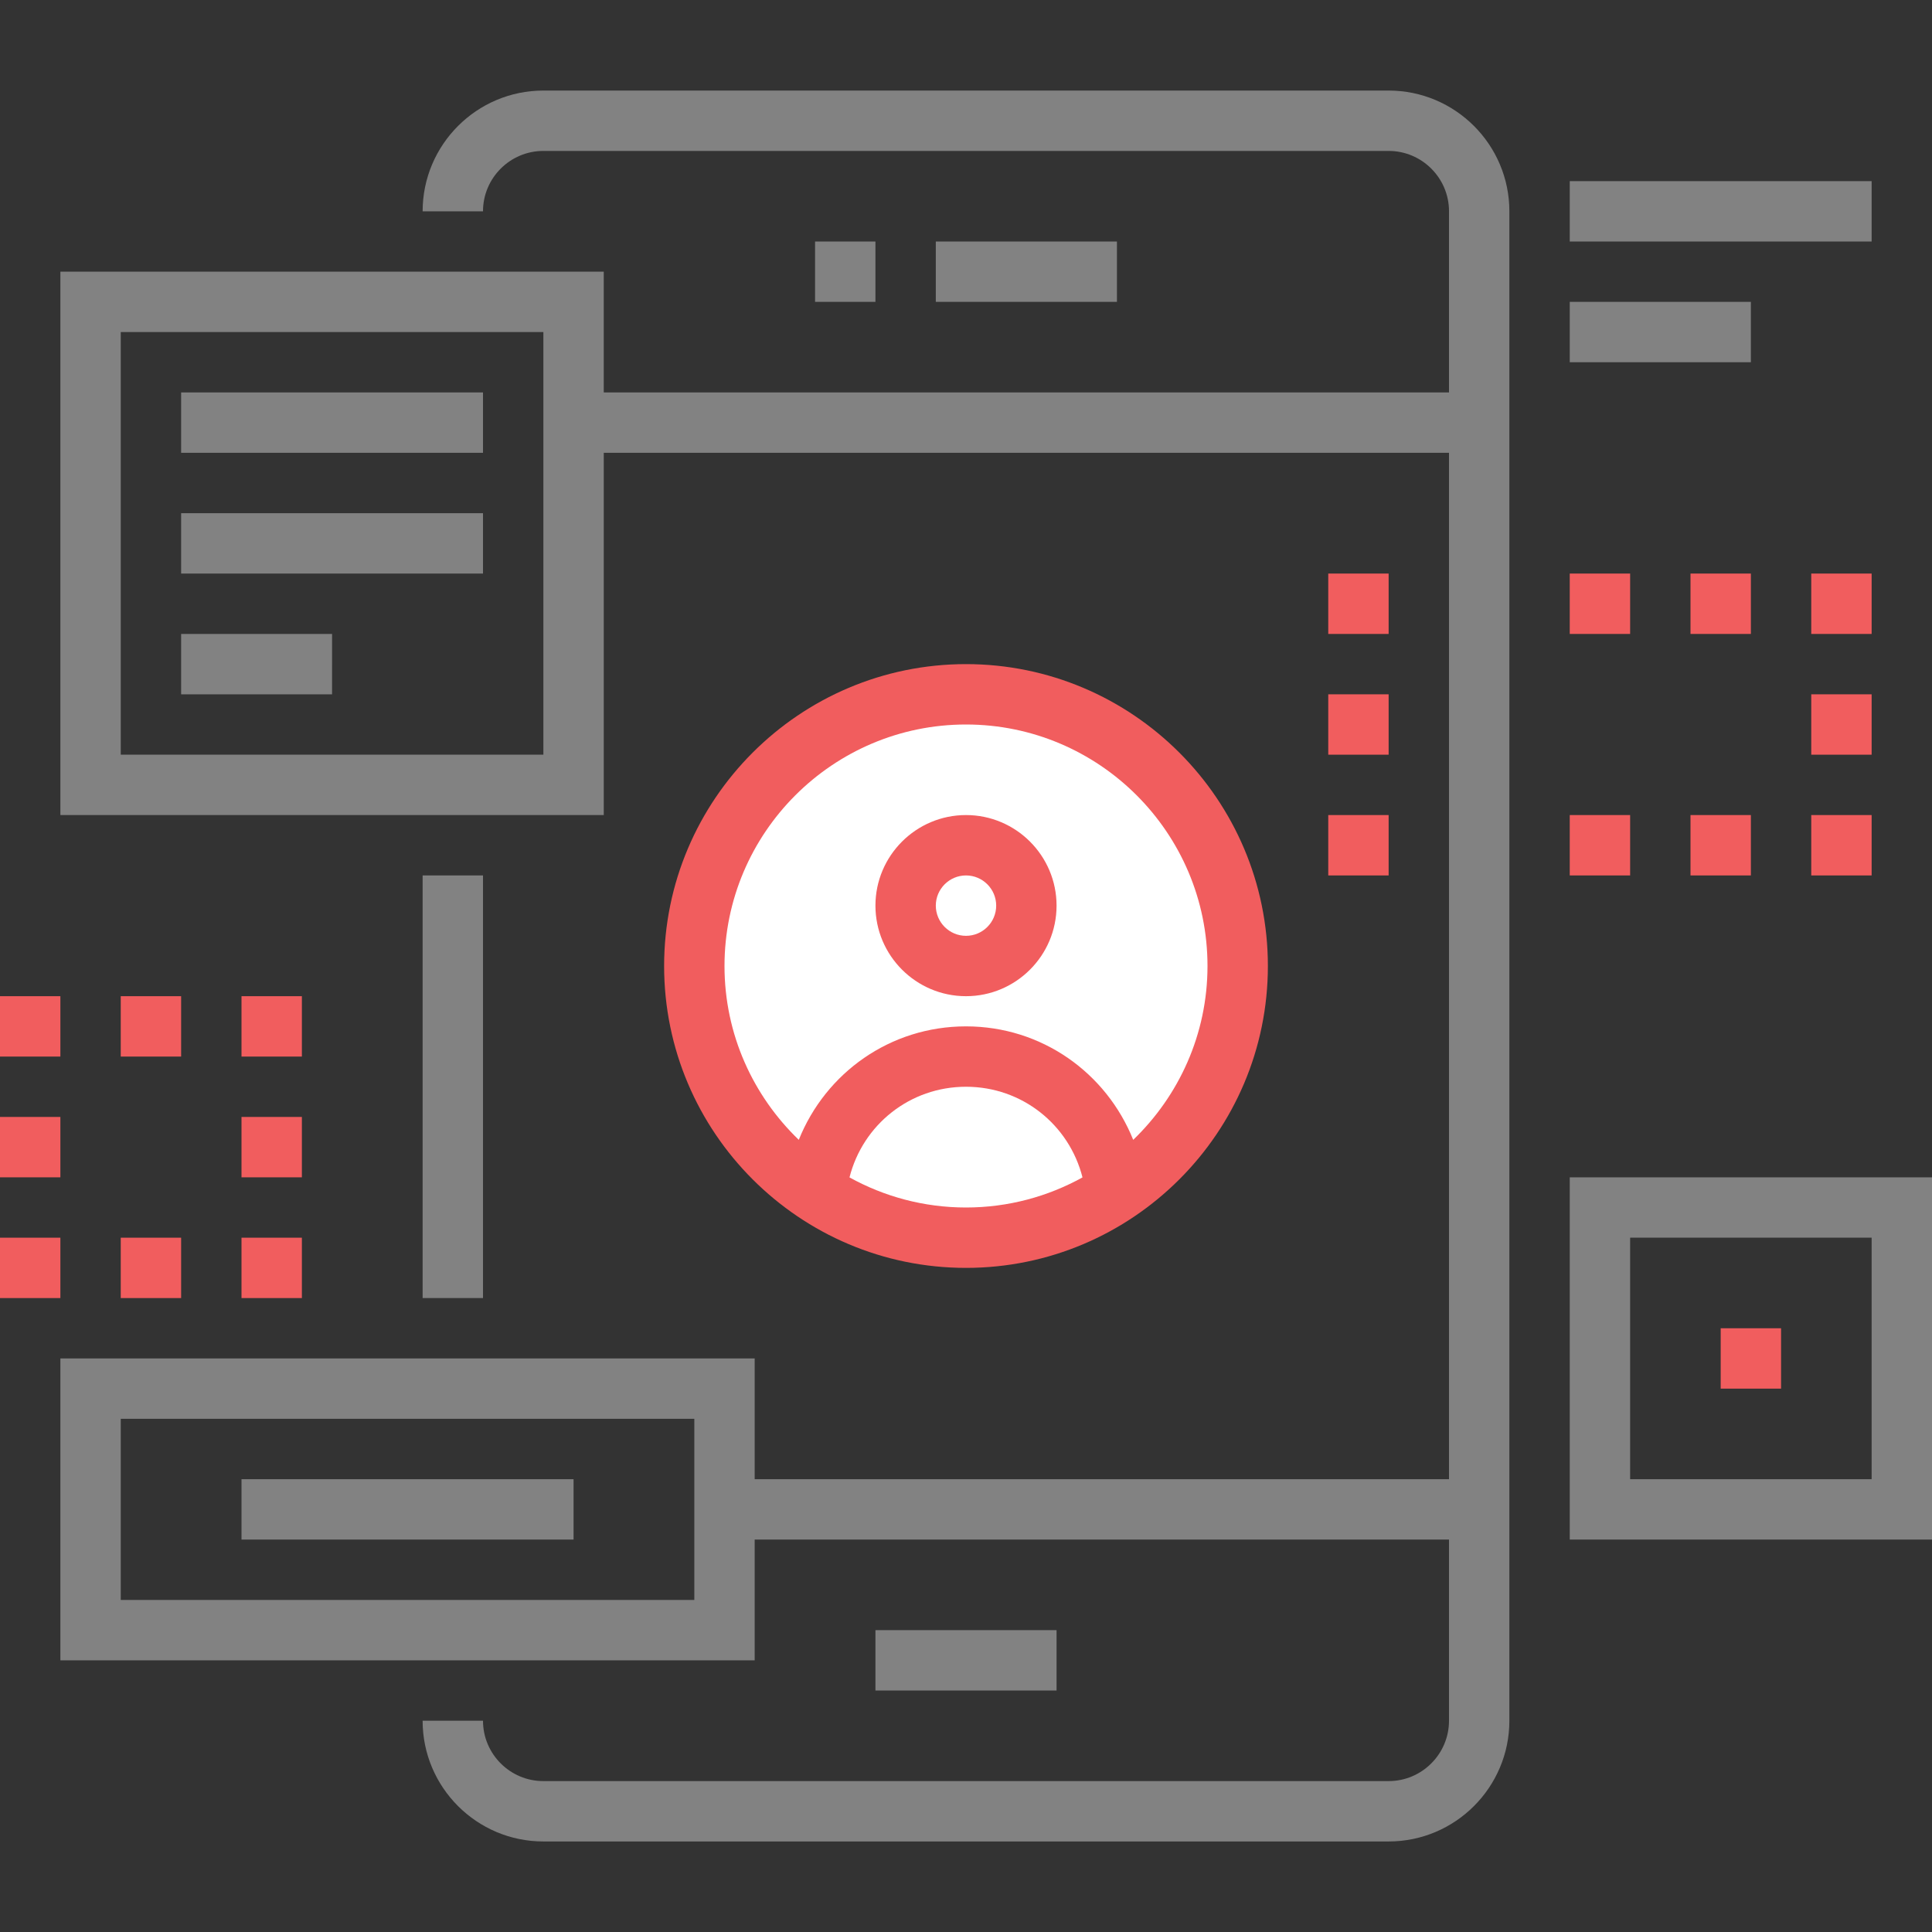 <?xml version="1.0" encoding="utf-8"?>
<!-- Generator: Adobe Illustrator 16.0.0, SVG Export Plug-In . SVG Version: 6.00 Build 0)  -->
<!DOCTYPE svg PUBLIC "-//W3C//DTD SVG 1.1//EN" "http://www.w3.org/Graphics/SVG/1.1/DTD/svg11.dtd">
<svg version="1.1" id="Layer_1" xmlns="http://www.w3.org/2000/svg" xmlns:xlink="http://www.w3.org/1999/xlink" x="0px" y="0px"
	 width="150px" height="150px" viewBox="0 0 150 150" enable-background="new 0 0 150 150" xml:space="preserve">
<rect x="0" y="0" width="150" height="150" fill="#333333" stroke="none"/>
<g>
	<path fill="#F15D5E" d="M98.438,75c0-12.923-10.515-23.438-23.438-23.438c-12.924,0-23.438,10.515-23.438,23.438
		S62.076,98.438,75,98.438C87.923,98.438,98.438,87.923,98.438,75z"/>
	<path fill="#FFFFFF" d="M56.25,75c0-10.338,8.412-18.75,18.75-18.75S93.75,64.662,93.75,75c0,5.299-2.221,10.083-5.768,13.498
		c-2.088-5.203-7.1-8.811-12.982-8.811s-10.896,3.605-12.982,8.811C58.47,85.083,56.25,80.302,56.25,75z"/>
	<path fill="#828282" d="M107.813,7.031H42.188c-5.17,0-9.375,4.205-9.375,9.375H37.5c0-2.585,2.102-4.688,4.688-4.688h65.625
		c2.586,0,4.688,2.103,4.688,4.688v14.063H46.875v-9.375H4.688v42.188h42.188V35.156H112.5v9.375v4.688v14.063v4.688v46.875H58.594
		v-9.375H4.688v23.438h53.906v-9.375H112.5v14.063c0,2.586-2.104,4.688-4.688,4.688H42.188c-2.585,0-4.688-2.103-4.688-4.688h-4.688
		c0,5.172,4.205,9.375,9.375,9.375h65.625c5.17,0,9.375-4.203,9.375-9.375V67.969v-4.688V49.219v-4.688V16.406
		C117.188,11.236,112.982,7.031,107.813,7.031z M42.188,58.594H9.375V25.781h32.813V58.594z M53.906,124.219H9.375v-14.063h44.531
		V124.219z M82.031,126.563v4.688H67.969v-4.688H82.031z M86.719,18.75v4.688H72.656V18.75H86.719z M67.969,18.75v4.688h-4.688
		V18.75H67.969z M37.5,67.969v32.813h-4.688V67.969H37.5z M37.5,44.531H14.063v-4.688H37.5V44.531z M25.781,53.906H14.063v-4.688
		h11.719L25.781,53.906L25.781,53.906z M37.5,35.156H14.063v-4.688H37.5V35.156z M44.531,119.531H18.75v-4.688h25.781V119.531z
		 M135.938,28.125h-14.063v-4.688h14.063V28.125z M145.313,18.75h-23.438v-4.688h23.438V18.75z M121.875,91.406v28.125H150V91.406
		H121.875z M145.313,114.844h-18.75v-18.75h18.75V114.844z"/>
	<path fill="#F15D5E" d="M75,77.344c3.877,0,7.031-3.154,7.031-7.031S78.877,63.281,75,63.281s-7.031,3.154-7.031,7.031
		S71.123,77.344,75,77.344z"/>
	<path fill="#FFFFFF" d="M75,67.969c1.294,0,2.344,1.052,2.344,2.344c0,1.291-1.05,2.344-2.344,2.344
		c-1.292,0-2.344-1.053-2.344-2.344C72.656,69.021,73.708,67.969,75,67.969z"/>
	<path fill="#FFFFFF" d="M65.955,91.413c1.038-4.093,4.692-7.038,9.045-7.038c4.35,0,8.006,2.945,9.045,7.038
		C81.363,92.898,78.279,93.75,75,93.75C71.721,93.75,68.639,92.898,65.955,91.413z"/>
	<rect x="140.625" y="63.281" fill="#F15D5E" width="4.688" height="4.688"/>
	<rect x="121.875" y="63.281" fill="#F15D5E" width="4.688" height="4.688"/>
	<rect x="131.25" y="63.281" fill="#F15D5E" width="4.688" height="4.688"/>
	<rect x="103.125" y="63.281" fill="#F15D5E" width="4.688" height="4.688"/>
	<rect x="103.125" y="53.906" fill="#F15D5E" width="4.688" height="4.688"/>
	<rect x="103.125" y="44.531" fill="#F15D5E" width="4.688" height="4.688"/>
	<rect x="121.875" y="44.531" fill="#F15D5E" width="4.688" height="4.688"/>
	<rect x="131.25" y="44.531" fill="#F15D5E" width="4.688" height="4.688"/>
	<rect x="140.625" y="44.531" fill="#F15D5E" width="4.688" height="4.688"/>
	<rect x="140.625" y="53.906" fill="#F15D5E" width="4.688" height="4.688"/>
	<rect x="18.75" y="96.094" fill="#F15D5E" width="4.688" height="4.688"/>
	<rect x="9.375" y="96.094" fill="#F15D5E" width="4.688" height="4.688"/>
	<rect y="96.094" fill="#F15D5E" width="4.688" height="4.688"/>
	<rect y="86.719" fill="#F15D5E" width="4.688" height="4.688"/>
	<rect y="77.344" fill="#F15D5E" width="4.688" height="4.688"/>
	<rect x="9.375" y="77.344" fill="#F15D5E" width="4.688" height="4.688"/>
	<rect x="18.75" y="77.344" fill="#F15D5E" width="4.688" height="4.688"/>
	<rect x="18.75" y="86.719" fill="#F15D5E" width="4.688" height="4.688"/>
	<rect x="133.594" y="103.125" fill="#F15D5E" width="4.688" height="4.688"/>
</g>
</svg>
